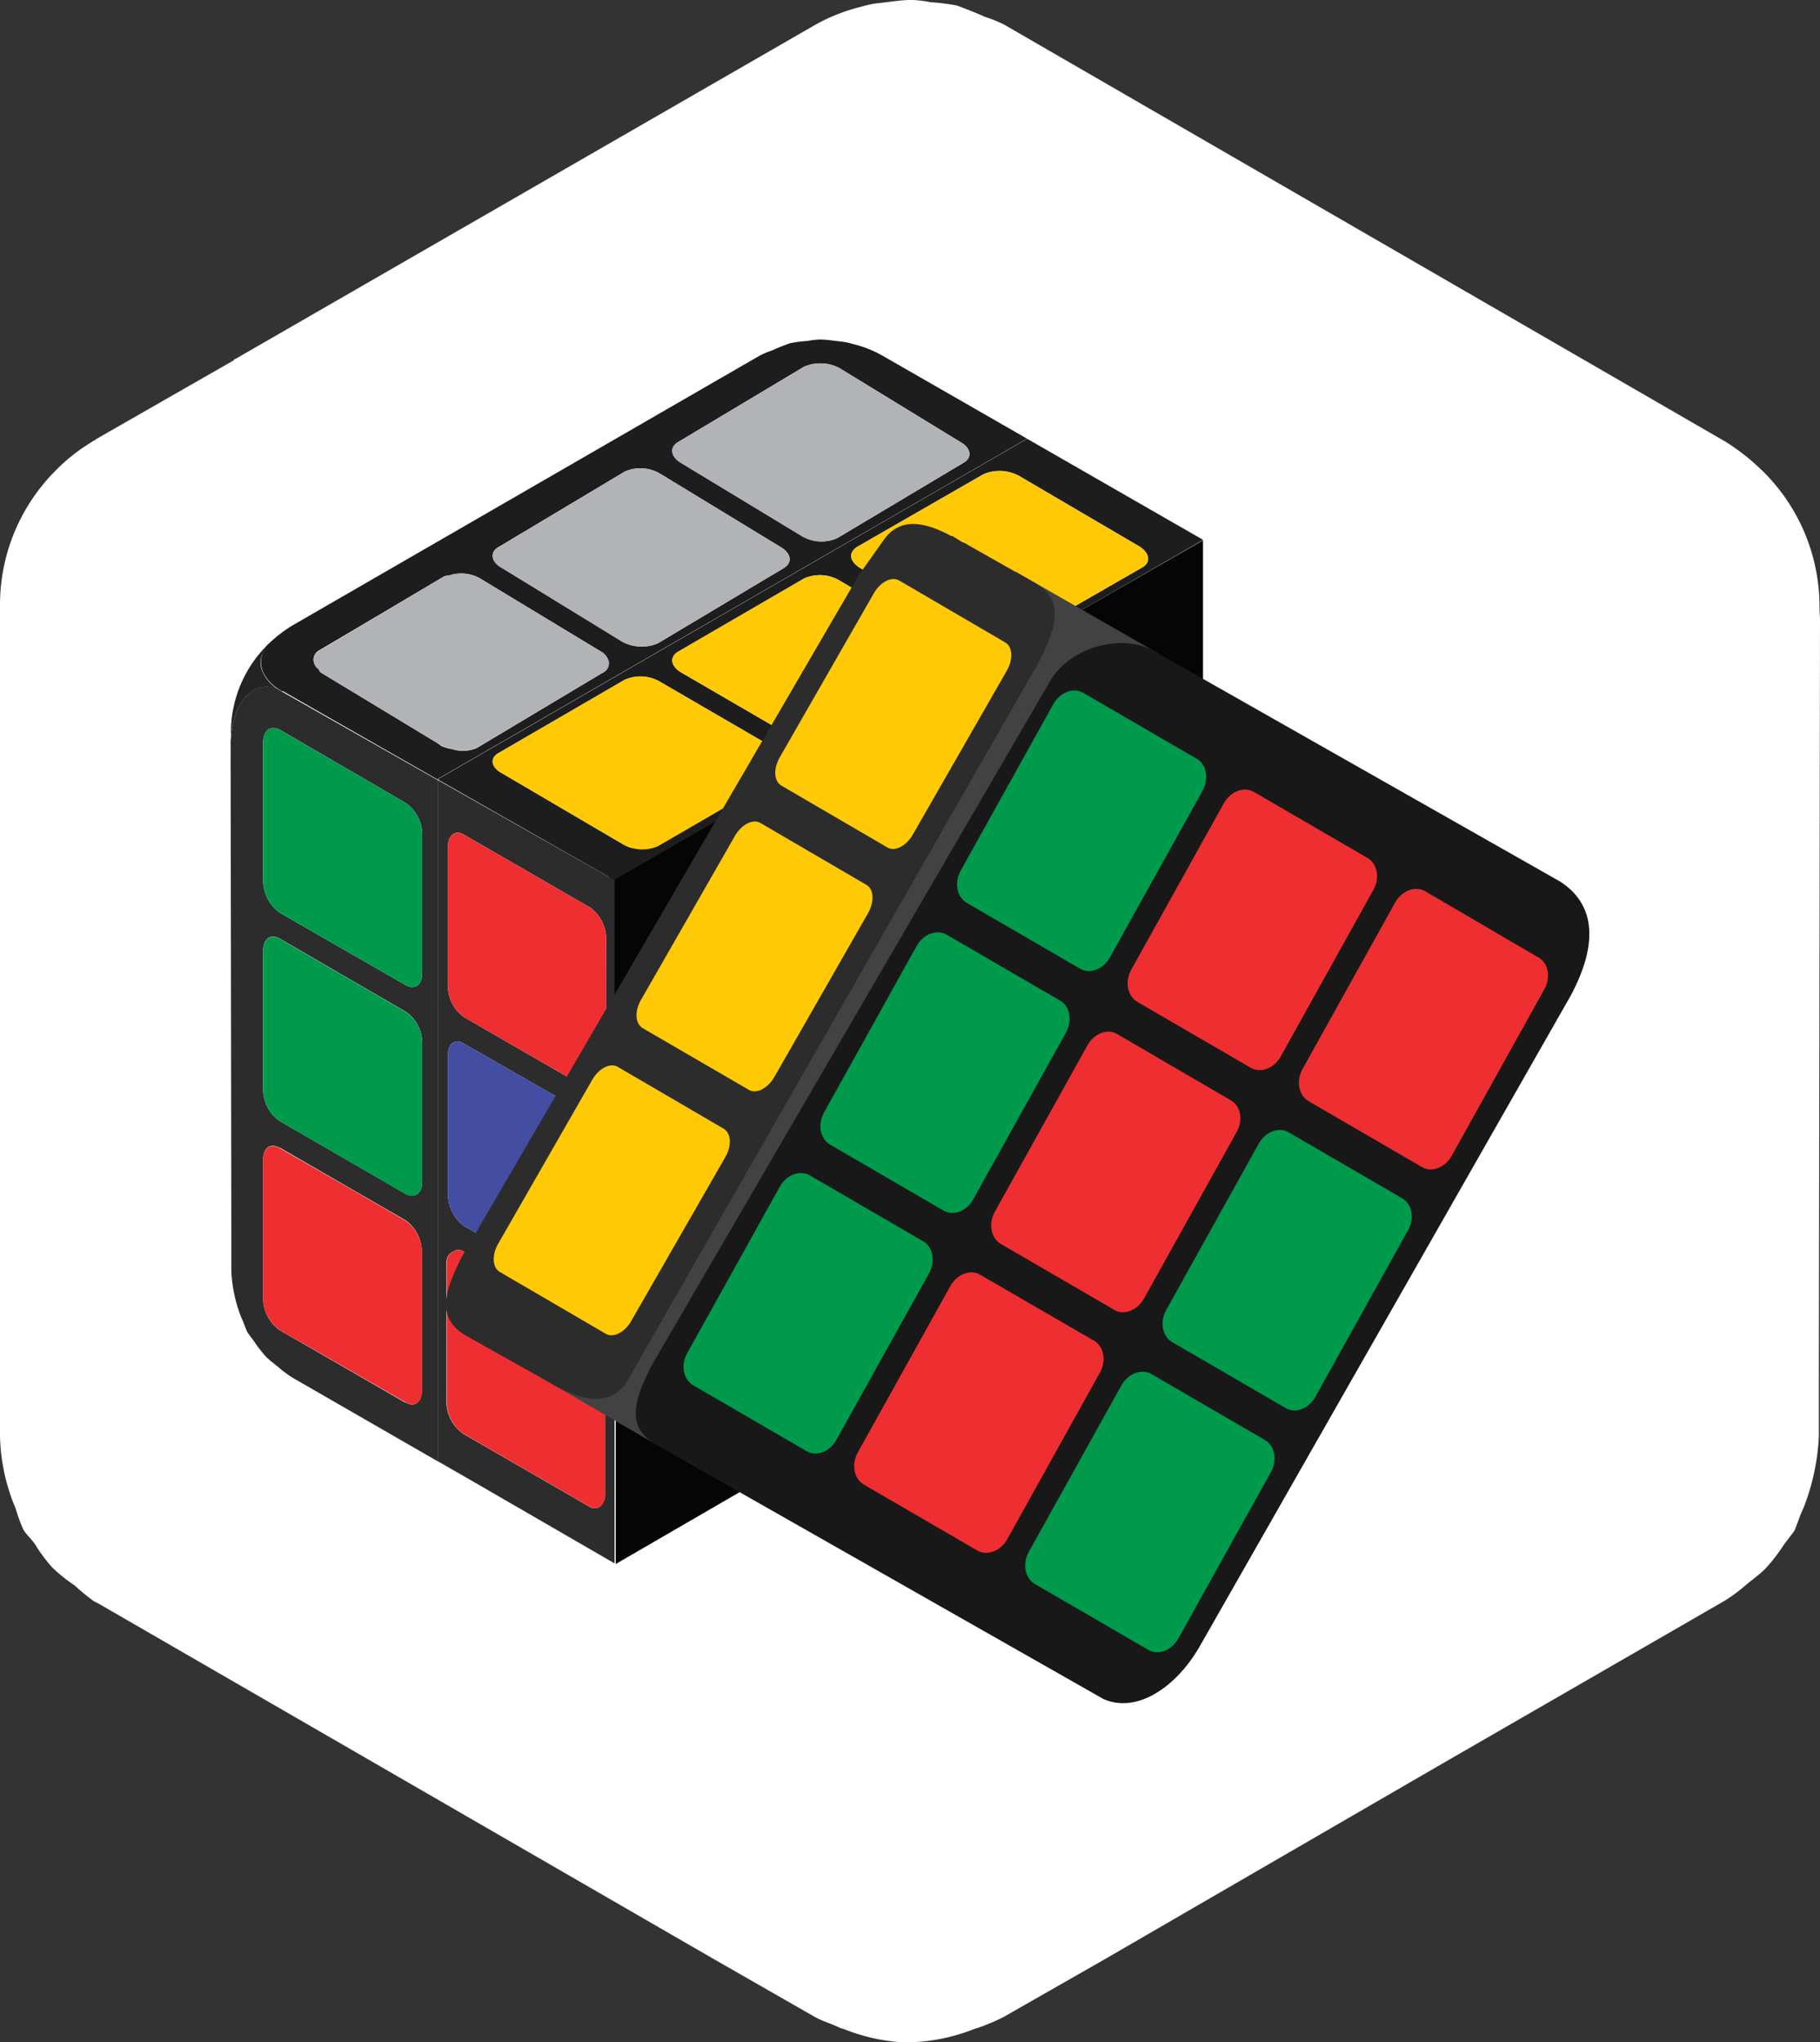 <svg xmlns="http://www.w3.org/2000/svg" viewBox="0 0 306.13 343.38">
  <rect x="0" y="0" width="306.13" height="343.38" fill="#333333" stroke="none"/>
  <defs>
    <style>
      .bc4f2cf1-d6b0-4fd3-8d95-c18b484b72ea {
        fill: #009a4d;
      }

      .a99e403c-9449-4883-9a4d-ecbe7bbad1c7 {
        fill: #fff;
      }

      .ad1b835f-aac0-44fc-81f6-cbcf54dee454 {
        fill: #040504;
      }

      .b0110e22-c0dd-4108-821c-2f73d9e8b23e {
        fill: #232323;
      }

      .a4bec389-aa59-44a9-8049-444c20a2301c {
        fill: #1d1d1d;
      }

      .a1d8bb62-de66-421c-9155-a9a7774d9653 {
        fill: #b1b3b6;
      }

      .a3bac444-1a1a-411e-9c20-c4cfb7d10ead {
        fill: #2c2c2c;
      }

      .a71a908f-c26e-4284-a1bb-52105c6bb9cc {
        fill: #ee2e30;
      }

      .a6a25550-a92b-4695-9094-6ee4a93a55aa {
        fill: #ffc906;
      }

      .a8774ed7-410a-4c21-afc0-d83b777dc336 {
        fill: #434da1;
      }

      .e196ef78-4ece-44b6-96ee-5a36f6e219c7 {
        fill: #434242;
      }

      .b307add5-5d6d-4751-8e8e-fe893646c358 {
        fill: #181818;
      }
    </style>
  </defs>
  <title>-</title>
  <g id="b1564995-79ad-4919-9f8f-e4ccf0102197" data-name="Layer 13">
    <g>
      <g>
        <path class="bc4f2cf1-d6b0-4fd3-8d95-c18b484b72ea" d="M11.61,210.28a4.08,4.08,0,0,1,.54.22A3.41,3.41,0,0,0,11.61,210.28Z"/>
        <path class="a99e403c-9449-4883-9a4d-ecbe7bbad1c7" d="M306.13,104.24l-.19,126.92v10.3a37.51,37.51,0,0,1-2.62,12.18c-.56,1.13-.94,2.45-1.5,3.77l-1.7,2.24a31.36,31.36,0,0,1-3.18,4.12c-.94.94-2.24,1.88-3.37,2.82a26.55,26.55,0,0,1-3.56,2.62L241.82,297l-56,32.44-17.05,9.73a33.49,33.49,0,0,1-4.5,1.88c-.11,0-.21.07-.32.09a31.91,31.91,0,0,1-11.84,2.28A31.3,31.3,0,0,1,142,341.2l-.65-.19c-1.5-.75-3-1.13-4.31-1.88l-17-9.73L16.49,269.59l-.75-.38a37.33,37.33,0,0,1-3.18-2.62,27.61,27.61,0,0,1-3.75-3A26.93,26.93,0,0,1,6,259.84c-.57-.95-1.49-1.68-2.06-2.62a27.18,27.18,0,0,1-1.31-3.58A32.75,32.75,0,0,1,0,241.46V101.62A31.91,31.91,0,0,1,9.35,79.13a30.64,30.64,0,0,1,6.2-4.88.66.66,0,0,1,.38-.19l.18-.19,6.2-3.55,17.05-9.76c0-.18,0-.18.19-.18L137.22,4.12a30.89,30.89,0,0,1,7.68-3,16.66,16.66,0,0,1,2.64-.57c1.86-.18,3.93-.56,5.8-.56a20.28,20.28,0,0,1,3.18.38A35.09,35.09,0,0,1,161,.94c1.48.57,3,1.13,4.66,1.89a22.66,22.66,0,0,1,3.21,1.29L290.2,74.25a35.63,35.63,0,0,1,6,4.69c.1.1.18.21.27.31-.09-.1-.17-.21-.25-.31a32,32,0,0,1,9.83,23v.71C306.08,103.15,306.13,103.7,306.13,104.24Z"/>
      </g>
      <g>
        <g>
          <polygon class="ad1b835f-aac0-44fc-81f6-cbcf54dee454" points="125.91 250.03 103.57 262.98 103.57 232.44 125.91 250.03"/>
          <path class="ad1b835f-aac0-44fc-81f6-cbcf54dee454" d="M124.93,136.23s-22.89,44.28-22.47,43,0-34.11,0-34.11l19.93-13Z"/>
          <polygon class="ad1b835f-aac0-44fc-81f6-cbcf54dee454" points="202.35 90.85 202.35 116 181.36 102.9 202.35 90.85"/>
          <g>
            <g>
              <path class="b0110e22-c0dd-4108-821c-2f73d9e8b23e" d="M44.19,113a6.47,6.47,0,0,0,2.57,2.89l.18.1.18.14a4.28,4.28,0,0,0-4.43-.12c-2.16,1.23-3.65,4.38-3.85,8.11v-1a20.76,20.76,0,0,1,6.38-14.9C43.86,109.78,43.46,111.39,44.19,113Z"/>
              <path class="a4bec389-aa59-44a9-8049-444c20a2301c" d="M73.7,130.94l99.05-57.18-24.39-14a19.06,19.06,0,0,0-5-1.94,9.72,9.72,0,0,0-1.7-.37c-1.21-.12-2.55-.36-3.77-.36a13.72,13.72,0,0,0-2.07.24,22.27,22.27,0,0,0-2.91.37c-1,.36-1.95.72-3,1.21a15.47,15.47,0,0,0-2.06.85L49.13,105.2a24.32,24.32,0,0,0-3.9,3,0,0,0,0,1,0,0h0a4.31,4.31,0,0,0-1,4.76,6.67,6.67,0,0,0,2.63,2.9l.12.09.39.22c-.07,0-.14,0-.21-.08l.18.13h.25L73.7,131.13Zm61.16-40.81L114.55,77.84c-1.82-1.09-1.94-2.67-.48-3.52l21.16-12.65a6.88,6.88,0,0,1,6,.24l20.3,12.41c1.83,1,2.07,2.67.49,3.52L140.82,90.49A6.52,6.52,0,0,1,134.86,90.13ZM104.7,107.88,84.39,95.48c-1.82-1-2.06-2.68-.48-3.53L105.07,79.3a6.49,6.49,0,0,1,6,.37L131.33,92c1.83,1.09,1.95,2.67.49,3.53l-21.16,12.64A6.88,6.88,0,0,1,104.7,107.88ZM73.65,125,54,113.11c-.28-.18-.27-.42-.47-.62a2,2,0,0,1-.79-1.56,1.75,1.75,0,0,1,.77-1.47L74.66,96.94h0l0,0c.25-.16.66-.11,1-.2a6.38,6.38,0,0,1,5,.47l20.31,12.28a2.67,2.67,0,0,1,1.4,1.89,1.74,1.74,0,0,1-1,1.74l-.11.07-21.08,12.6a5.85,5.85,0,0,1-4.11.17,6.43,6.43,0,0,1-1.84-.53Z"/>
              <path class="a1d8bb62-de66-421c-9155-a9a7774d9653" d="M83.91,92,105.07,79.3a6.49,6.49,0,0,1,6,.37L131.33,92c1.83,1.09,1.95,2.67.49,3.53l-21.16,12.64a6.88,6.88,0,0,1-6-.24L84.39,95.48C82.57,94.5,82.33,92.8,83.91,92Z"/>
              <path class="a1d8bb62-de66-421c-9155-a9a7774d9653" d="M73.65,125,54,113.1c-.29-.17-.27-.41-.48-.61a2.12,2.12,0,0,1-.79-1.56,1.68,1.68,0,0,1,.82-1.41L74.67,96.93a5.25,5.25,0,0,1,1-.22,6.45,6.45,0,0,1,5,.5L101,109.5a2.73,2.73,0,0,1,1.45,1.85,1.83,1.83,0,0,1-1,1.76l-.08,0L80.28,125.7a5.75,5.75,0,0,1-4.13.23,6.2,6.2,0,0,1-1.85-.54Z"/>
              <path class="a1d8bb62-de66-421c-9155-a9a7774d9653" d="M114.07,74.32l21.16-12.65a6.88,6.88,0,0,1,6,.24l20.3,12.41c1.83,1,2.07,2.67.49,3.52L140.82,90.49a6.52,6.52,0,0,1-6-.36L114.55,77.84C112.73,76.75,112.61,75.17,114.07,74.32Z"/>
              <path class="a3bac444-1a1a-411e-9c20-c4cfb7d10ead" d="M38.79,124.66,38.91,207v6.69a24.23,24.23,0,0,0,1.7,7.91c.37.72.61,1.58,1,2.43l1.09,1.46a22.63,22.63,0,0,0,2.07,2.67c.61.61,1.46,1.22,2.19,1.83a17.2,17.2,0,0,0,2.31,1.7L73.7,245.76V131.22l-26.4-15a4.31,4.31,0,0,0-4.61-.25c-2.24,1.3-3.79,4.66-3.85,8.65v-.54C38.83,124.31,38.79,124.48,38.79,124.66ZM44.26,195s0,0,0,0c0-1.94,1.14-2.84,2.62-2.06,0,0,.08,0,.13,0l13.16,7.6,8,4.62a6.54,6.54,0,0,1,2.8,5.35v23.23c0,2-1.16,2.94-2.67,2.11,0,0-.08,0-.13,0l-14.48-8.36-6.68-3.84s0,0,0,0h0a6.65,6.65,0,0,1-2.76-5.28V195Zm0-35.11c0-2.07,1.22-2.92,2.8-2.07l21.16,12.28a6.35,6.35,0,0,1,2.8,5.23v23.35c0,1.95-1.22,2.92-2.8,2.07L47.06,188.51a6.5,6.5,0,0,1-2.8-5.23Zm0-35c0-2.07,1.22-3,2.8-2.19L68.22,135a6.49,6.49,0,0,1,2.8,5.23v23.35c0,2.06-1.22,2.92-2.8,2.06L47.06,153.48a6.72,6.72,0,0,1-2.8-5.35Z"/>
              <path class="a71a908f-c26e-4284-a1bb-52105c6bb9cc" d="M46.89,193c.06,0,.11,0,.17.06l13.12,7.54,8,4.64A6.6,6.6,0,0,1,71,210.47v23.3c0,2-1.18,2.83-2.63,2.09,0,0-.09,0-.13-.05l-14.48-8.32L47,223.62a6.72,6.72,0,0,1-2.77-5.32V195.07s0,0,0-.06C44.29,193.07,45.44,192.22,46.89,193Z"/>
              <path class="bc4f2cf1-d6b0-4fd3-8d95-c18b484b72ea" d="M47.06,157.86l21.16,12.28a6.35,6.35,0,0,1,2.8,5.23v23.35c0,1.95-1.22,2.92-2.8,2.07L47.06,188.51a6.5,6.5,0,0,1-2.8-5.23V159.93C44.26,157.86,45.48,157,47.06,157.86Z"/>
              <path class="bc4f2cf1-d6b0-4fd3-8d95-c18b484b72ea" d="M47.06,122.72,68.22,135a6.49,6.49,0,0,1,2.8,5.23v23.35c0,2.06-1.22,2.92-2.8,2.06L47.06,153.48a6.72,6.72,0,0,1-2.8-5.35V124.91C44.26,122.84,45.48,121.87,47.06,122.72Z"/>
            </g>
            <g>
              <path class="a4bec389-aa59-44a9-8049-444c20a2301c" d="M103.37,147.92l99-57.14-29.6-17-99,57.17v.19L103.37,148Zm61.53-40.55L144.59,95.45c-1.7-1.09-1.94-2.55-.36-3.53l21.16-12.16a6.86,6.86,0,0,1,6,.25l20.31,11.91c1.7,1.1,1.94,2.68.36,3.53l-21.16,12.16C169.4,108.58,166.73,108.46,164.9,107.37Zm-30,17.51-20.31-11.8c-1.83-1.09-2-2.67-.49-3.52l21.16-12.29a6.49,6.49,0,0,1,6,.37l20.31,11.92c1.82,1,2.07,2.55.48,3.4l-21.16,12.28A6.47,6.47,0,0,1,134.87,124.88ZM84.4,130c-1.83-1-2.07-2.56-.49-3.41l21.16-12.28a6.52,6.52,0,0,1,6,.36l20.31,11.8c1.82,1.1,1.94,2.68.49,3.53l-21.16,12.28a6.52,6.52,0,0,1-6-.36Z"/>
              <path class="a6a25550-a92b-4695-9094-6ee4a93a55aa" d="M83.91,126.58l21.16-12.28a6.52,6.52,0,0,1,6,.36l20.31,11.8c1.82,1.1,1.94,2.68.49,3.53l-21.16,12.28a6.52,6.52,0,0,1-6-.36L84.4,130C82.57,129,82.33,127.43,83.91,126.58Z"/>
              <path class="a6a25550-a92b-4695-9094-6ee4a93a55aa" d="M114.07,109.56l21.16-12.29a6.49,6.49,0,0,1,6,.37l20.31,11.92c1.82,1,2.07,2.55.48,3.4l-21.16,12.28a6.47,6.47,0,0,1-5.95-.36l-20.31-11.8C112.73,112,112.61,110.41,114.07,109.56Z"/>
              <path class="a6a25550-a92b-4695-9094-6ee4a93a55aa" d="M144.23,91.92l21.16-12.16a6.86,6.86,0,0,1,6,.25l20.31,11.91c1.7,1.1,1.94,2.68.36,3.53l-21.16,12.16c-1.46,1-4.13.85-6-.24L144.59,95.45C142.89,94.36,142.65,92.9,144.23,91.92Z"/>
              <path class="a3bac444-1a1a-411e-9c20-c4cfb7d10ead" d="M73.71,131.2V245.74l6.8,3.91,22.86,13.23V148Zm28.2,50c0,1.94-1.22,2.91-2.68,2.06L78,171a6.53,6.53,0,0,1-2.67-5.23V142.39c0-1.94,1.21-2.92,2.67-2.07l21.28,12.29a6.54,6.54,0,0,1,2.68,5.23Zm0,35c0,2.07-1.22,3-2.68,2.07L78,206.12a6.8,6.8,0,0,1-2.67-5.36V177.54c0-2.07,1.21-3,2.67-2.07l21.28,12.16a7,7,0,0,1,2.68,5.35ZM75.1,235.78v-23.3a2,2,0,0,1,1.27-2.12,1.51,1.51,0,0,1,1.46,0l21.28,12.28a4.88,4.88,0,0,1,1,1.22,6.65,6.65,0,0,1,1.67,4v23.3a2.57,2.57,0,0,1-.82,2.14,1.64,1.64,0,0,1-1.89,0h0s0,0,0,0l-21.2-12.24A6.62,6.62,0,0,1,75.1,235.78Z"/>
              <path class="a71a908f-c26e-4284-a1bb-52105c6bb9cc" d="M75.16,235.79V212.44a2,2,0,0,1,1.21-2.08,1.61,1.61,0,0,1,1.49,0l21.2,12.24a4.89,4.89,0,0,1,1.09,1.23,6.83,6.83,0,0,1,1.64,4v23.35a2.59,2.59,0,0,1-.79,2.12,1.71,1.71,0,0,1-1.89,0L77.83,241A6.53,6.53,0,0,1,75.16,235.79Z"/>
              <path class="a8774ed7-410a-4c21-afc0-d83b777dc336" d="M99.23,218.28,78,206.12a6.8,6.8,0,0,1-2.67-5.36V177.54c0-2.07,1.21-3,2.67-2.07l21.28,12.16a7,7,0,0,1,2.68,5.35v23.23C101.91,218.28,100.69,219.25,99.23,218.28Z"/>
              <path class="a71a908f-c26e-4284-a1bb-52105c6bb9cc" d="M99.23,183.25,78,171a6.53,6.53,0,0,1-2.67-5.23V142.39c0-1.94,1.21-2.92,2.67-2.07l21.28,12.29a6.54,6.54,0,0,1,2.68,5.23v23.35C101.91,183.13,100.69,184.1,99.23,183.25Z"/>
            </g>
          </g>
        </g>
        <g>
          <polygon class="e196ef78-4ece-44b6-96ee-5a36f6e219c7" points="92.49 232.5 109.63 242.47 179.11 120.23 194.93 109.94 170.81 96.11 167.16 108.83 92.49 232.5"/>
          <path class="a3bac444-1a1a-411e-9c20-c4cfb7d10ead" d="M78.5,224.65l13,7.3c.61.37,2.44,1.34,2.44,1.34,4.49,2.31,8.63,3,11.3-.61l69.57-121.49c3.28-6.44,4-10.46-.86-13.25l-11.18-6.33-.37-.24-.61-.24-1.58-1H160c-4.5-2.43-8.63-3.16-11.31.61l-3.28,4.62-.73,1a2.61,2.61,0,0,0-.37.6L77.65,211.4C74.37,217.84,73.64,221.86,78.5,224.65Z"/>
          <g>
            <path class="b307add5-5d6d-4751-8e8e-fe893646c358" d="M109.58,229.66l66.69-114.51c3.34-6.45,12.35-8.64,17.62-5.8l68.56,38.9c5.47,3.55,6.74,9.77,1.78,19.11L201.7,277c-3.94,6.75-10.5,11.16-16.09,8.69l-75.23-42.76C105.6,240.15,106.25,236.11,109.58,229.66Z"/>
            <path class="a6a25550-a92b-4695-9094-6ee4a93a55aa" d="M153.53,140.35l15.81-27.56c1.1-1.92,1-4.05-.26-4.77L151.23,97.6c-1.25-.72-3.15.24-4.25,2.16l-15.81,27.56c-1.11,1.91-1,4.05.25,4.77l17.86,10.42C150.52,143.23,152.43,142.26,153.53,140.35Z"/>
            <path class="a6a25550-a92b-4695-9094-6ee4a93a55aa" d="M130.23,181.13,146,153.56c1.1-1.91,1-4.05-.26-4.77l-17.85-10.42c-1.25-.72-3.15.25-4.26,2.16l-15.8,27.57c-1.11,1.91-1,4,.25,4.77L126,183.28C127.22,184,129.13,183,130.23,181.13Z"/>
            <path class="a6a25550-a92b-4695-9094-6ee4a93a55aa" d="M106.17,222.13,122,194.57c1.1-1.92,1-4-.26-4.77l-17.85-10.42c-1.25-.72-3.15.24-4.26,2.16L83.81,209.1c-1.11,1.92-1,4.05.25,4.77l17.86,10.42C103.16,225,105.07,224.05,106.17,222.13Z"/>
            <g>
              <path class="a71a908f-c26e-4284-a1bb-52105c6bb9cc" d="M259.76,166.35l-15.58,28c-1.12,2-3.38,2.86-5,1.89l-19.09-11.09c-1.67-1-2.11-3.39-1-5.4l15.58-28c1.12-2,3.38-2.86,5.05-1.89L258.78,161C260.44,161.93,260.89,164.34,259.76,166.35Z"/>
              <path class="a71a908f-c26e-4284-a1bb-52105c6bb9cc" d="M231,149.65l-15.58,28c-1.12,2-3.38,2.86-5.05,1.89l-19.09-11.09c-1.66-1-2.11-3.38-1-5.4l15.58-28c1.13-2,3.38-2.86,5.05-1.89L230,144.25C231.69,145.22,232.13,147.63,231,149.65Z"/>
              <path class="bc4f2cf1-d6b0-4fd3-8d95-c18b484b72ea" d="M202.26,133l-15.58,28c-1.12,2-3.38,2.86-5,1.89l-19.09-11.09c-1.67-1-2.11-3.38-1-5.4l15.58-28c1.12-2,3.38-2.86,5.05-1.89l19.09,11.09C202.94,128.52,203.38,130.93,202.26,133Z"/>
              <path class="bc4f2cf1-d6b0-4fd3-8d95-c18b484b72ea" d="M236.83,206.87l-15.58,28c-1.12,2-3.38,2.86-5,1.89l-19.09-11.09c-1.67-1-2.11-3.38-1-5.39l15.58-28c1.12-2,3.38-2.85,5-1.89l19.09,11.09C237.51,202.44,238,204.86,236.83,206.87Z"/>
              <path class="a71a908f-c26e-4284-a1bb-52105c6bb9cc" d="M208,190.36l-15.58,28c-1.13,2-3.38,2.86-5,1.89l-19.09-11.09c-1.67-1-2.11-3.38-1-5.4l15.58-28c1.12-2,3.38-2.86,5-1.89L207,185C208.7,185.93,209.15,188.34,208,190.36Z"/>
              <path class="bc4f2cf1-d6b0-4fd3-8d95-c18b484b72ea" d="M179.28,173.66l-15.58,28c-1.12,2-3.38,2.86-5,1.89l-19.09-11.09c-1.67-1-2.11-3.38-1-5.4l15.58-28c1.12-2,3.38-2.86,5.05-1.89l19.09,11.09C180,169.23,180.4,171.64,179.28,173.66Z"/>
              <path class="bc4f2cf1-d6b0-4fd3-8d95-c18b484b72ea" d="M213.77,247.53l-15.58,28c-1.13,2-3.38,2.86-5.05,1.89l-19.09-11.09c-1.67-1-2.11-3.38-1-5.39l15.58-28c1.12-2,3.38-2.86,5.05-1.89l19.09,11.09C214.44,243.1,214.89,245.52,213.77,247.53Z"/>
              <path class="a71a908f-c26e-4284-a1bb-52105c6bb9cc" d="M185,230.82l-15.58,28c-1.12,2-3.38,2.86-5.05,1.89l-19.09-11.09c-1.66-1-2.11-3.38-1-5.39l15.58-28c1.12-2,3.38-2.85,5-1.89L184,225.42C185.69,226.39,186.13,228.81,185,230.82Z"/>
              <path class="bc4f2cf1-d6b0-4fd3-8d95-c18b484b72ea" d="M156.26,214.12l-15.58,28c-1.12,2-3.38,2.86-5,1.89l-19.09-11.09c-1.67-1-2.11-3.38-1-5.39l15.58-28c1.12-2,3.38-2.85,5.05-1.89l19.09,11.1C156.94,209.69,157.39,212.11,156.26,214.12Z"/>
            </g>
          </g>
        </g>
      </g>
    </g>
  </g>
</svg>
